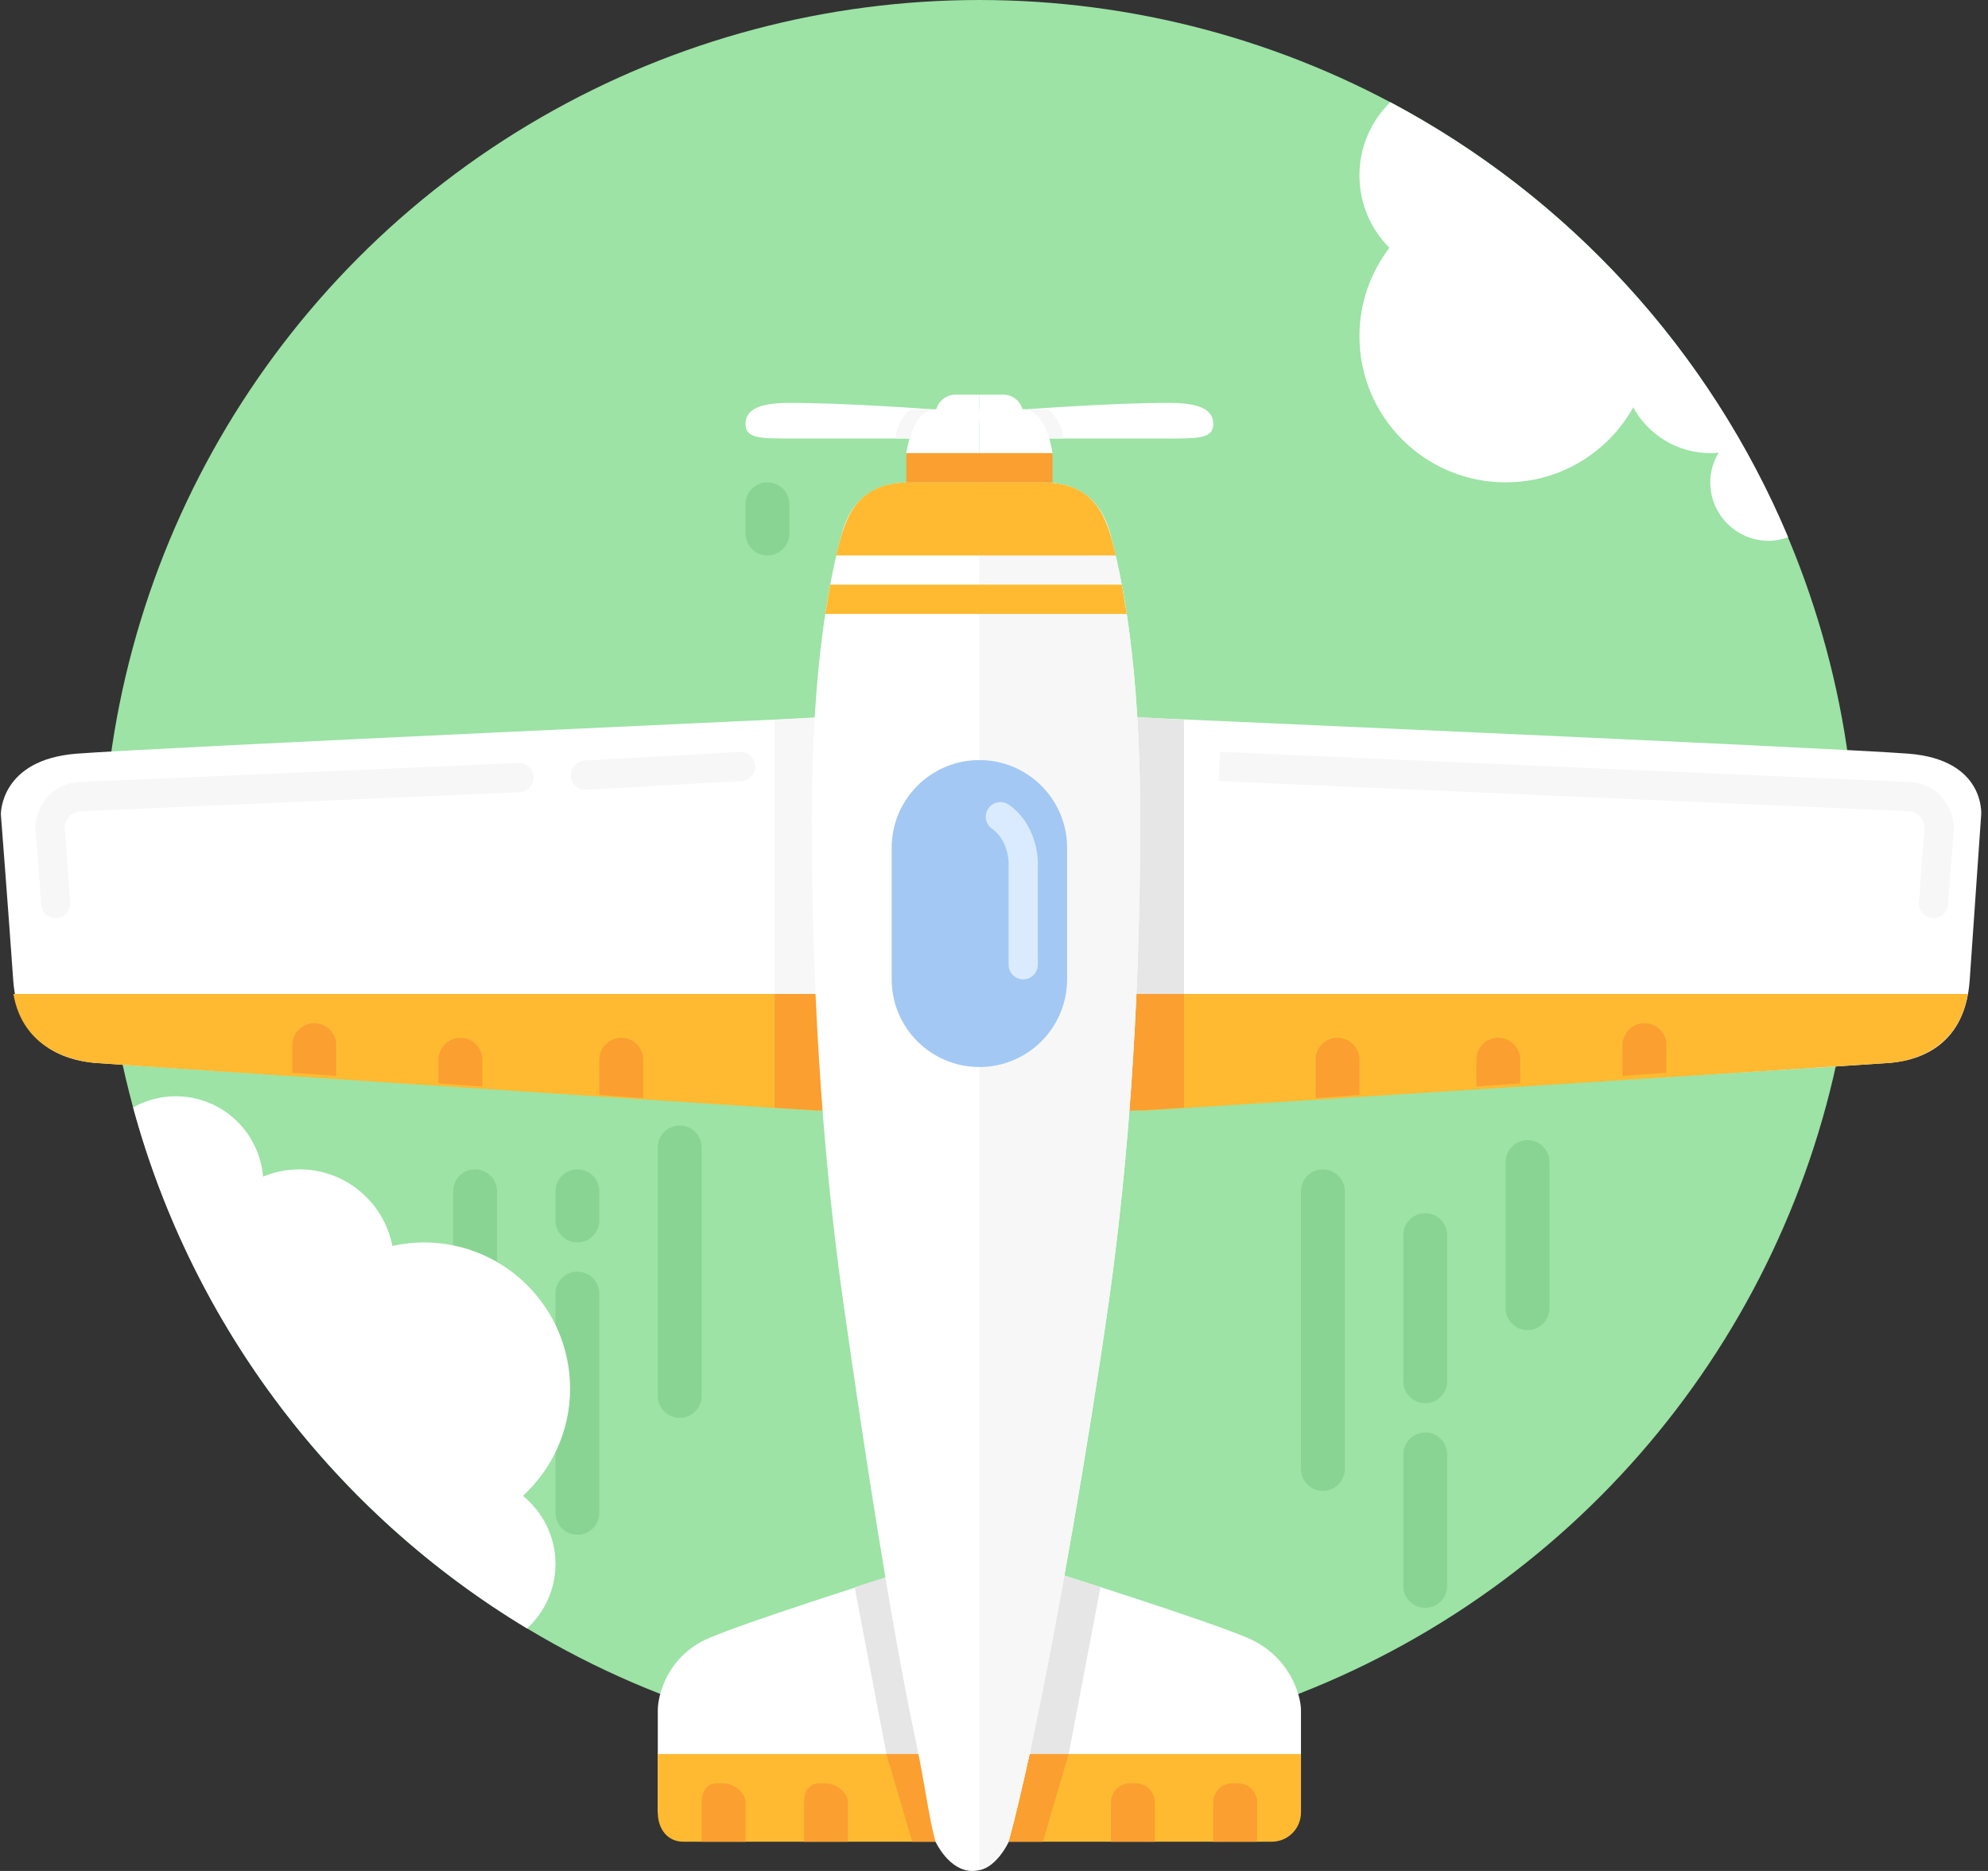<?xml version="1.0" encoding="UTF-8" standalone="no"?>
<svg width="136px" height="128px" viewBox="0 0 136 128" version="1.1" xmlns="http://www.w3.org/2000/svg" xmlns:xlink="http://www.w3.org/1999/xlink">
    <rect x="0" y="0" width="136" height="128" fill="#333333" stroke="none"/>
    <!-- Generator: sketchtool 39.1 (31720) - http://www.bohemiancoding.com/sketch -->
    <title>89935EAB-BE39-468E-A235-9637136EFF44</title>
    <desc>Created with sketchtool.</desc>
    <defs></defs>
    <g id="1440" stroke="none" stroke-width="1" fill="none" fill-rule="evenodd">
        <g id="1" transform="translate(-660, -5115)">
            <g id="5---illustration" transform="translate(270, 3722)">
                <g id="price-icon" transform="translate(151, 1383)">
                    <g id="plane" transform="translate(234, 10)">
                        <g id="Group">
                            <g id="circle" transform="translate(12, 0)" fill="#9CE3A5">
                                <circle id="Oval" cx="60" cy="60" r="60"></circle>
                            </g>
                            <g id="icons" transform="translate(5, 6)">
                                <path d="M71.729,24 L80,24 C82,24 83,24 83,23 C83,22 82,21.562 80,21.562 C75.977,21.562 70.284,22 70.284,22 L71.729,24 L71.729,24 Z" id="Shape" fill="#FFFFFF"></path>
                                <path d="M76,70 C76,70 127.051,66.904 129.273,66.717 C131.495,66.53 134.442,65.411 134.748,61.055 C135.094,56.125 135.534,49.728 135.534,49.728 C135.534,49.728 135.831,45.972 130.55,45.561 C125.269,45.15 76,43 76,43 L76,70 L76,70 Z" id="Shape" fill="#FFFFFF"></path>
                                <path d="M67.75,120 L89,118 L89,111 C89,110 88.243,107.298 85.368,106.065 C82.492,104.833 72.365,101.65 72.365,101.65 L67.75,120 L67.75,120 Z" id="Shape" fill="#FFFFFF"></path>
                                <path d="M89,118 C89,119.104 88.104,120 87,120 L69,120 L70.45,114 L89,114 L89,116 L89,118 L89,118 Z" id="Shape" fill="#FFBA31"></path>
                                <polygon id="Shape" fill="#E6E6E6" points="70.45 114 72.365 101.65 75.284 102.582 73.109 114"></polygon>
                                <polygon id="Shape" fill="#E6E6E6" points="81 69.784 77 70 77 43 81 43.25"></polygon>
                                <path d="M78,62 L134.622,62 C133.969,65.75 130.933,66.595 129.273,66.717 C127.326,66.86 78,70 78,70 L78,62 L78,62 Z" id="Shape" fill="#FFBA31"></path>
                                <path d="M66.125,120 L45,118 L45,111 C45,110 45.632,107.298 48.507,106.065 C51.383,104.833 61.51,101.65 61.51,101.65 L66.125,120 L66.125,120 Z" id="Shape" fill="#FFFFFF"></path>
                                <path d="M45,118 C45,119.104 45.646,120 46.75,120 L64.75,120 L63.3,114 L45,114 L45,116 L45,118 L45,118 Z" id="Shape" fill="#FFBA31"></path>
                                <polygon id="Shape" fill="#E6E6E6" points="63.3 114 61.385 101.65 58.466 102.582 60.641 114"></polygon>
                                <polygon id="Shape" fill="#FA9F30" points="62.409 120 64.75 120 63.3 114 60.641 114"></polygon>
                                <path d="M55,120.004 L58,120 L58,117.313 C58,116.587 57.162,116 56.437,116 L56.064,116 C55.338,116 55.001,116.588 55.001,117.313 L55.001,120.004 L55,120.004 Z" id="Shape" fill="#FA9F30"></path>
                                <path d="M48,120 L51,120.004 L51,117.314 C51,116.588 50.162,116.001 49.437,116.001 L49.064,116.001 C48.338,116.001 48.001,116.589 48.001,117.33 L48.001,120 L48,120 Z" id="Shape" fill="#FA9F30"></path>
                                <polygon id="Shape" fill="#FA9F30" points="81 69.784 77.264 70 77.745 62 81 62"></polygon>
                                <polygon id="Shape" fill="#FA9F30" points="71.341 120 69 120 70.45 114 73.109 114"></polygon>
                                <path d="M58,70 C58,70 8.718,66.904 6.495,66.717 C4.272,66.53 1.211,65.411 0.904,61.055 C0.558,56.125 0.06,49.728 0.06,49.728 C0.06,49.728 -0.034,45.972 5.248,45.561 C10.529,45.15 58,43 58,43 L58,70 L58,70 Z" id="Shape" fill="#FFFFFF"></path>
                                <polygon id="Shape" fill="#F7F7F7" points="53 69.784 57 70 57 43 53 43.25"></polygon>
                                <path d="M56,62 L0.915,62 C1.568,65.75 4.837,66.572 6.495,66.717 C8.312,66.875 56,70 56,70 L56,62 L56,62 Z" id="Shape" fill="#FFBA31"></path>
                                <polygon id="Shape" fill="#FA9F30" points="53 69.784 56.505 70 55.792 62 53 62"></polygon>
                                <path d="M75.944,30.489 C75,27 72.125,27 71.188,27 L62.35,27 C61.412,27 58.538,27 57.593,30.489 C56.775,33.514 55.537,39.417 55.537,50 C55.537,57.281 55.787,69.708 57.699,83.156 C59.06,92.729 60.908,104.932 62.695,113.334 C63.264,116.012 63.531,118.303 64,120 C64,120 64.911,122 66.516,122 C68.121,122 69,120 69,120 C69.469,118.303 70.006,116.011 70.575,113.332 C72.362,104.932 74.476,92.728 75.838,83.156 C77.75,69.708 78,57.281 78,50 C78,39.417 76.763,33.514 75.944,30.489 L75.944,30.489 Z" id="Shape" fill="#FFFFFF"></path>
                                <path d="M75.944,30.489 C75,27 72.125,27 71.188,27 L67,27 L67,121.937 C68.188,121.75 69,120 69,120 C69.469,118.303 70.006,116.011 70.575,113.332 C72.362,104.932 74.476,92.728 75.838,83.156 C77.75,69.708 78,57.281 78,50 C78,39.417 76.763,33.514 75.944,30.489 L75.944,30.489 Z" id="Shape" fill="#F7F7F7"></path>
                                <path d="M71.312,27 L62.224,27 C58.162,27 57.718,30.077 57.198,32 L76.339,32 C75.818,30.077 75.375,27 71.312,27 L71.312,27 Z" id="Shape" fill="#FFBA31"></path>
                                <polygon id="Shape" fill="#FFBA31" points="77.081 36 56.456 36 56.795 34 76.742 34"></polygon>
                                <path d="M72.734,24 L70,24 L70,22 L71.688,22 C71.688,22 72.656,22.703 72.734,24 L72.734,24 Z" id="Shape" fill="#F7F7F7"></path>
                                <path d="M67,25 L67,22 L70,22 C71.606,22 72,25 72,25 L67,25 L67,25 Z" id="Shape" fill="#FFFFFF"></path>
                                <path d="M70,22.635 C70,23.389 69.39,24 68.636,24 L68.365,24 C67.61,24 67,23.389 67,22.635 L67,21 L68.364,21 L68.635,21 C69.39,21 70,21.611 70,22.365 L70,22.635 L70,22.635 Z" id="Shape" fill="#FFFFFF"></path>
                                <path d="M62.271,24 L54,24 C52,24 51,24 51,23 C51,22 52,21.562 54,21.562 C58.023,21.562 63.716,22 63.716,22 L62.271,24 L62.271,24 Z" id="Shape" fill="#FFFFFF"></path>
                                <path d="M61.266,24 L64,24 L64,22 L62.312,22 C62.312,22 61.344,22.703 61.266,24 L61.266,24 Z" id="Shape" fill="#F7F7F7"></path>
                                <path d="M67,25 L67,22 L64,22 C62.394,22 62,25 62,25 L67,25 L67,25 Z" id="Shape" fill="#FFFFFF"></path>
                                <path d="M64,22.635 C64,23.389 64.61,24 65.364,24 L65.635,24 C66.39,24 67,23.389 67,22.635 L67,21 L65.636,21 L65.365,21 C64.61,21 64,21.611 64,22.365 L64,22.635 L64,22.635 Z" id="Shape" fill="#FFFFFF"></path>
                                <path d="M73,61 C73,64.313 70.313,67 67,67 L67,67 C63.687,67 61,64.313 61,61 L61,52 C61,48.687 63.687,46 67,46 L67,46 C70.313,46 73,48.687 73,52 L73,61 L73,61 Z" id="Shape" fill="#A3C8F3"></path>
                                <path d="M41,77.5 C41,78.328 40.328,79 39.5,79 L39.5,79 C38.672,79 38,78.328 38,77.5 L38,75.5 C38,74.672 38.672,74 39.5,74 L39.5,74 C40.328,74 41,74.672 41,75.5 L41,77.5 L41,77.5 Z" id="Shape" fill="#89D493"></path>
                                <path d="M34,80.5 C34,81.328 33.328,82 32.5,82 L32.5,82 C31.672,82 31,81.328 31,80.5 L31,75.5 C31,74.672 31.672,74 32.5,74 L32.5,74 C33.328,74 34,74.672 34,75.5 L34,80.5 L34,80.5 Z" id="Shape" fill="#89D493"></path>
                                <path d="M41,97.5 C41,98.328 40.328,99 39.5,99 L39.5,99 C38.672,99 38,98.328 38,97.5 L38,82.5 C38,81.672 38.672,81 39.5,81 L39.5,81 C40.328,81 41,81.672 41,82.5 L41,97.5 L41,97.5 Z" id="Shape" fill="#89D493"></path>
                                <path d="M48,89.5 C48,90.328 47.328,91 46.5,91 L46.5,91 C45.672,91 45,90.328 45,89.5 L45,72.5 C45,71.672 45.672,71 46.5,71 L46.5,71 C47.328,71 48,71.672 48,72.5 L48,89.5 L48,89.5 Z" id="Shape" fill="#89D493"></path>
                                <path d="M92,94.5 C92,95.328 91.328,96 90.5,96 L90.5,96 C89.672,96 89,95.328 89,94.5 L89,75.5 C89,74.672 89.672,74 90.5,74 L90.5,74 C91.328,74 92,74.672 92,75.5 L92,94.5 L92,94.5 Z" id="Shape" fill="#89D493"></path>
                                <path d="M99,88.5 C99,89.328 98.328,90 97.5,90 L97.5,90 C96.672,90 96,89.328 96,88.5 L96,78.5 C96,77.672 96.672,77 97.5,77 L97.5,77 C98.328,77 99,77.672 99,78.5 L99,88.5 L99,88.5 Z" id="Shape" fill="#89D493"></path>
                                <path d="M99,102.5 C99,103.328 98.328,104 97.5,104 L97.5,104 C96.672,104 96,103.328 96,102.5 L96,93.5 C96,92.672 96.672,92 97.5,92 L97.5,92 C98.328,92 99,92.672 99,93.5 L99,102.5 L99,102.5 Z" id="Shape" fill="#89D493"></path>
                                <path d="M106,83.5 C106,84.328 105.328,85 104.5,85 L104.5,85 C103.672,85 103,84.328 103,83.5 L103,73.5 C103,72.672 103.672,72 104.5,72 L104.5,72 C105.328,72 106,72.672 106,73.5 L106,83.5 L106,83.5 Z" id="Shape" fill="#89D493"></path>
                                <path d="M54,30.5 C54,31.328 53.328,32 52.5,32 L52.5,32 C51.672,32 51,31.328 51,30.5 L51,28.5 C51,27.672 51.672,27 52.5,27 L52.5,27 C53.328,27 54,27.672 54,28.5 L54,30.5 L54,30.5 Z" id="Shape" fill="#89D493"></path>
                                <rect id="Rectangle-path" fill="#FA9F30" x="62" y="25" width="10" height="2"></rect>
                                <path d="M93,68.907 L90,69.13 L90,66.5 C90,65.672 90.672,65 91.5,65 L91.5,65 C92.328,65 93,65.672 93,66.5 L93,68.907 L93,68.907 Z" id="Shape" fill="#FA9F30"></path>
                                <path d="M104,68.115 L101,68.333 L101,66.5 C101,65.672 101.672,65 102.5,65 L102.5,65 C103.328,65 104,65.672 104,66.5 L104,68.115 L104,68.115 Z" id="Shape" fill="#FA9F30"></path>
                                <path d="M114,67.391 L111,67.608 L111,65.5 C111,64.672 111.672,64 112.5,64 L112.5,64 C113.328,64 114,64.672 114,65.5 L114,67.391 L114,67.391 Z" id="Shape" fill="#FA9F30"></path>
                                <path d="M41,68.907 L44,69.13 L44,66.5 C44,65.672 43.328,65 42.5,65 L42.5,65 C41.672,65 41,65.672 41,66.5 L41,68.907 L41,68.907 Z" id="Shape" fill="#FA9F30"></path>
                                <path d="M30,68.115 L33,68.333 L33,66.5 C33,65.672 32.328,65 31.5,65 L31.5,65 C30.672,65 30,65.672 30,66.5 L30,68.115 L30,68.115 Z" id="Shape" fill="#FA9F30"></path>
                                <path d="M20,67.391 L23,67.608 L23,65.5 C23,64.672 22.328,64 21.5,64 L21.5,64 C20.672,64 20,64.672 20,65.5 L20,67.391 L20,67.391 Z" id="Shape" fill="#FA9F30"></path>
                                <path d="M70,61 C69.447,61 69,60.553 69,60 L69,53 C69,52.985 68.987,51.484 67.863,50.693 C67.411,50.375 67.302,49.751 67.621,49.299 C67.939,48.848 68.563,48.739 69.014,49.057 C70.944,50.416 71,52.74 71,53 L71,60 C71,60.553 70.553,61 70,61 L70,61 Z" id="Shape" fill="#DBEBFF"></path>
                                <path d="M111.73,21.869 C112.75,23.734 114.732,25 117.009,25 C117.198,25 117.385,24.989 117.57,24.972 C117.217,25.568 117,26.256 117,27 C117,29.208 118.791,31 121,31 C121.469,31 121.911,30.904 122.329,30.756 C116.953,17.975 107.275,7.455 95.111,0.991 C93.811,2.263 93,4.036 93,6 C93,7.935 93.783,9.686 95.05,10.953 C93.77,12.633 93,14.725 93,17 C93,22.522 97.478,27 103,27 C106.754,27 110.021,24.928 111.73,21.869 L111.73,21.869 Z" id="Shape" fill="#FFFFFF"></path>
                                <path d="M28.999,79 C28.259,79 27.54,79.086 26.846,79.239 C26.26,76.253 23.635,74 20.485,74 C19.602,74 18.761,74.179 17.994,74.499 C17.739,71.42 15.167,69 12.025,69 C10.964,69 9.97,69.278 9.106,69.762 C13.198,84.826 23,97.536 36.056,105.411 C37.248,104.314 38,102.747 38,101 C38,99.118 37.132,97.439 35.775,96.34 C37.754,94.513 39,91.905 39,89.001 C39,83.478 34.522,79 28.999,79 L28.999,79 Z" id="Shape" fill="#FFFFFF"></path>
                                <path d="M79,120.004 L76,120 L76,117.313 C76,116.587 76.588,116 77.313,116 L77.686,116 C78.412,116 78.999,116.588 78.999,117.313 L78.999,120.004 L79,120.004 Z" id="Shape" fill="#FA9F30"></path>
                                <path d="M86,120 L83,120.004 L83,117.314 C83,116.588 83.588,116.001 84.313,116.001 L84.686,116.001 C85.412,116.001 85.999,116.589 85.999,117.33 L85.999,120 L86,120 Z" id="Shape" fill="#FA9F30"></path>
                                <path d="M40.041,48.031 C39.515,48.031 39.073,47.619 39.044,47.087 C39.013,46.536 39.435,46.064 39.986,46.033 L50.611,45.439 C51.154,45.41 51.634,45.83 51.665,46.382 C51.696,46.933 51.274,47.405 50.723,47.436 L40.098,48.03 C40.079,48.031 40.06,48.031 40.041,48.031 L40.041,48.031 Z" id="Shape" fill="#F7F7F7"></path>
                                <path d="M3.812,56.812 C3.293,56.812 2.855,56.412 2.816,55.886 L2.42,50.616 C2.416,50.568 2.416,50.519 2.42,50.47 C2.489,49.492 3.218,47.614 5.482,47.5 L35.454,46.2 C35.998,46.158 36.475,46.597 36.503,47.149 C36.53,47.7 36.106,48.17 35.554,48.197 L5.581,49.499 C4.63,49.547 4.453,50.318 4.421,50.555 L4.81,55.739 C4.851,56.29 4.439,56.769 3.888,56.81 C3.862,56.812 3.837,56.812 3.812,56.812 L3.812,56.812 Z" id="Shape" fill="#F7F7F7"></path>
                                <path d="M132.272,56.812 C132.247,56.812 132.221,56.811 132.196,56.809 C131.645,56.768 131.233,56.288 131.274,55.738 L131.663,50.557 C131.617,50.221 131.409,49.544 130.503,49.498 L83.367,47.436 L83.467,45.439 L130.603,47.501 C132.867,47.614 133.595,49.493 133.665,50.471 C133.669,50.519 133.669,50.568 133.665,50.617 L133.269,55.887 C133.229,56.412 132.791,56.812 132.272,56.812 L132.272,56.812 Z" id="Shape" fill="#F7F7F7"></path>
                            </g>
                        </g>
                    </g>
                </g>
            </g>
        </g>
    </g>
</svg>